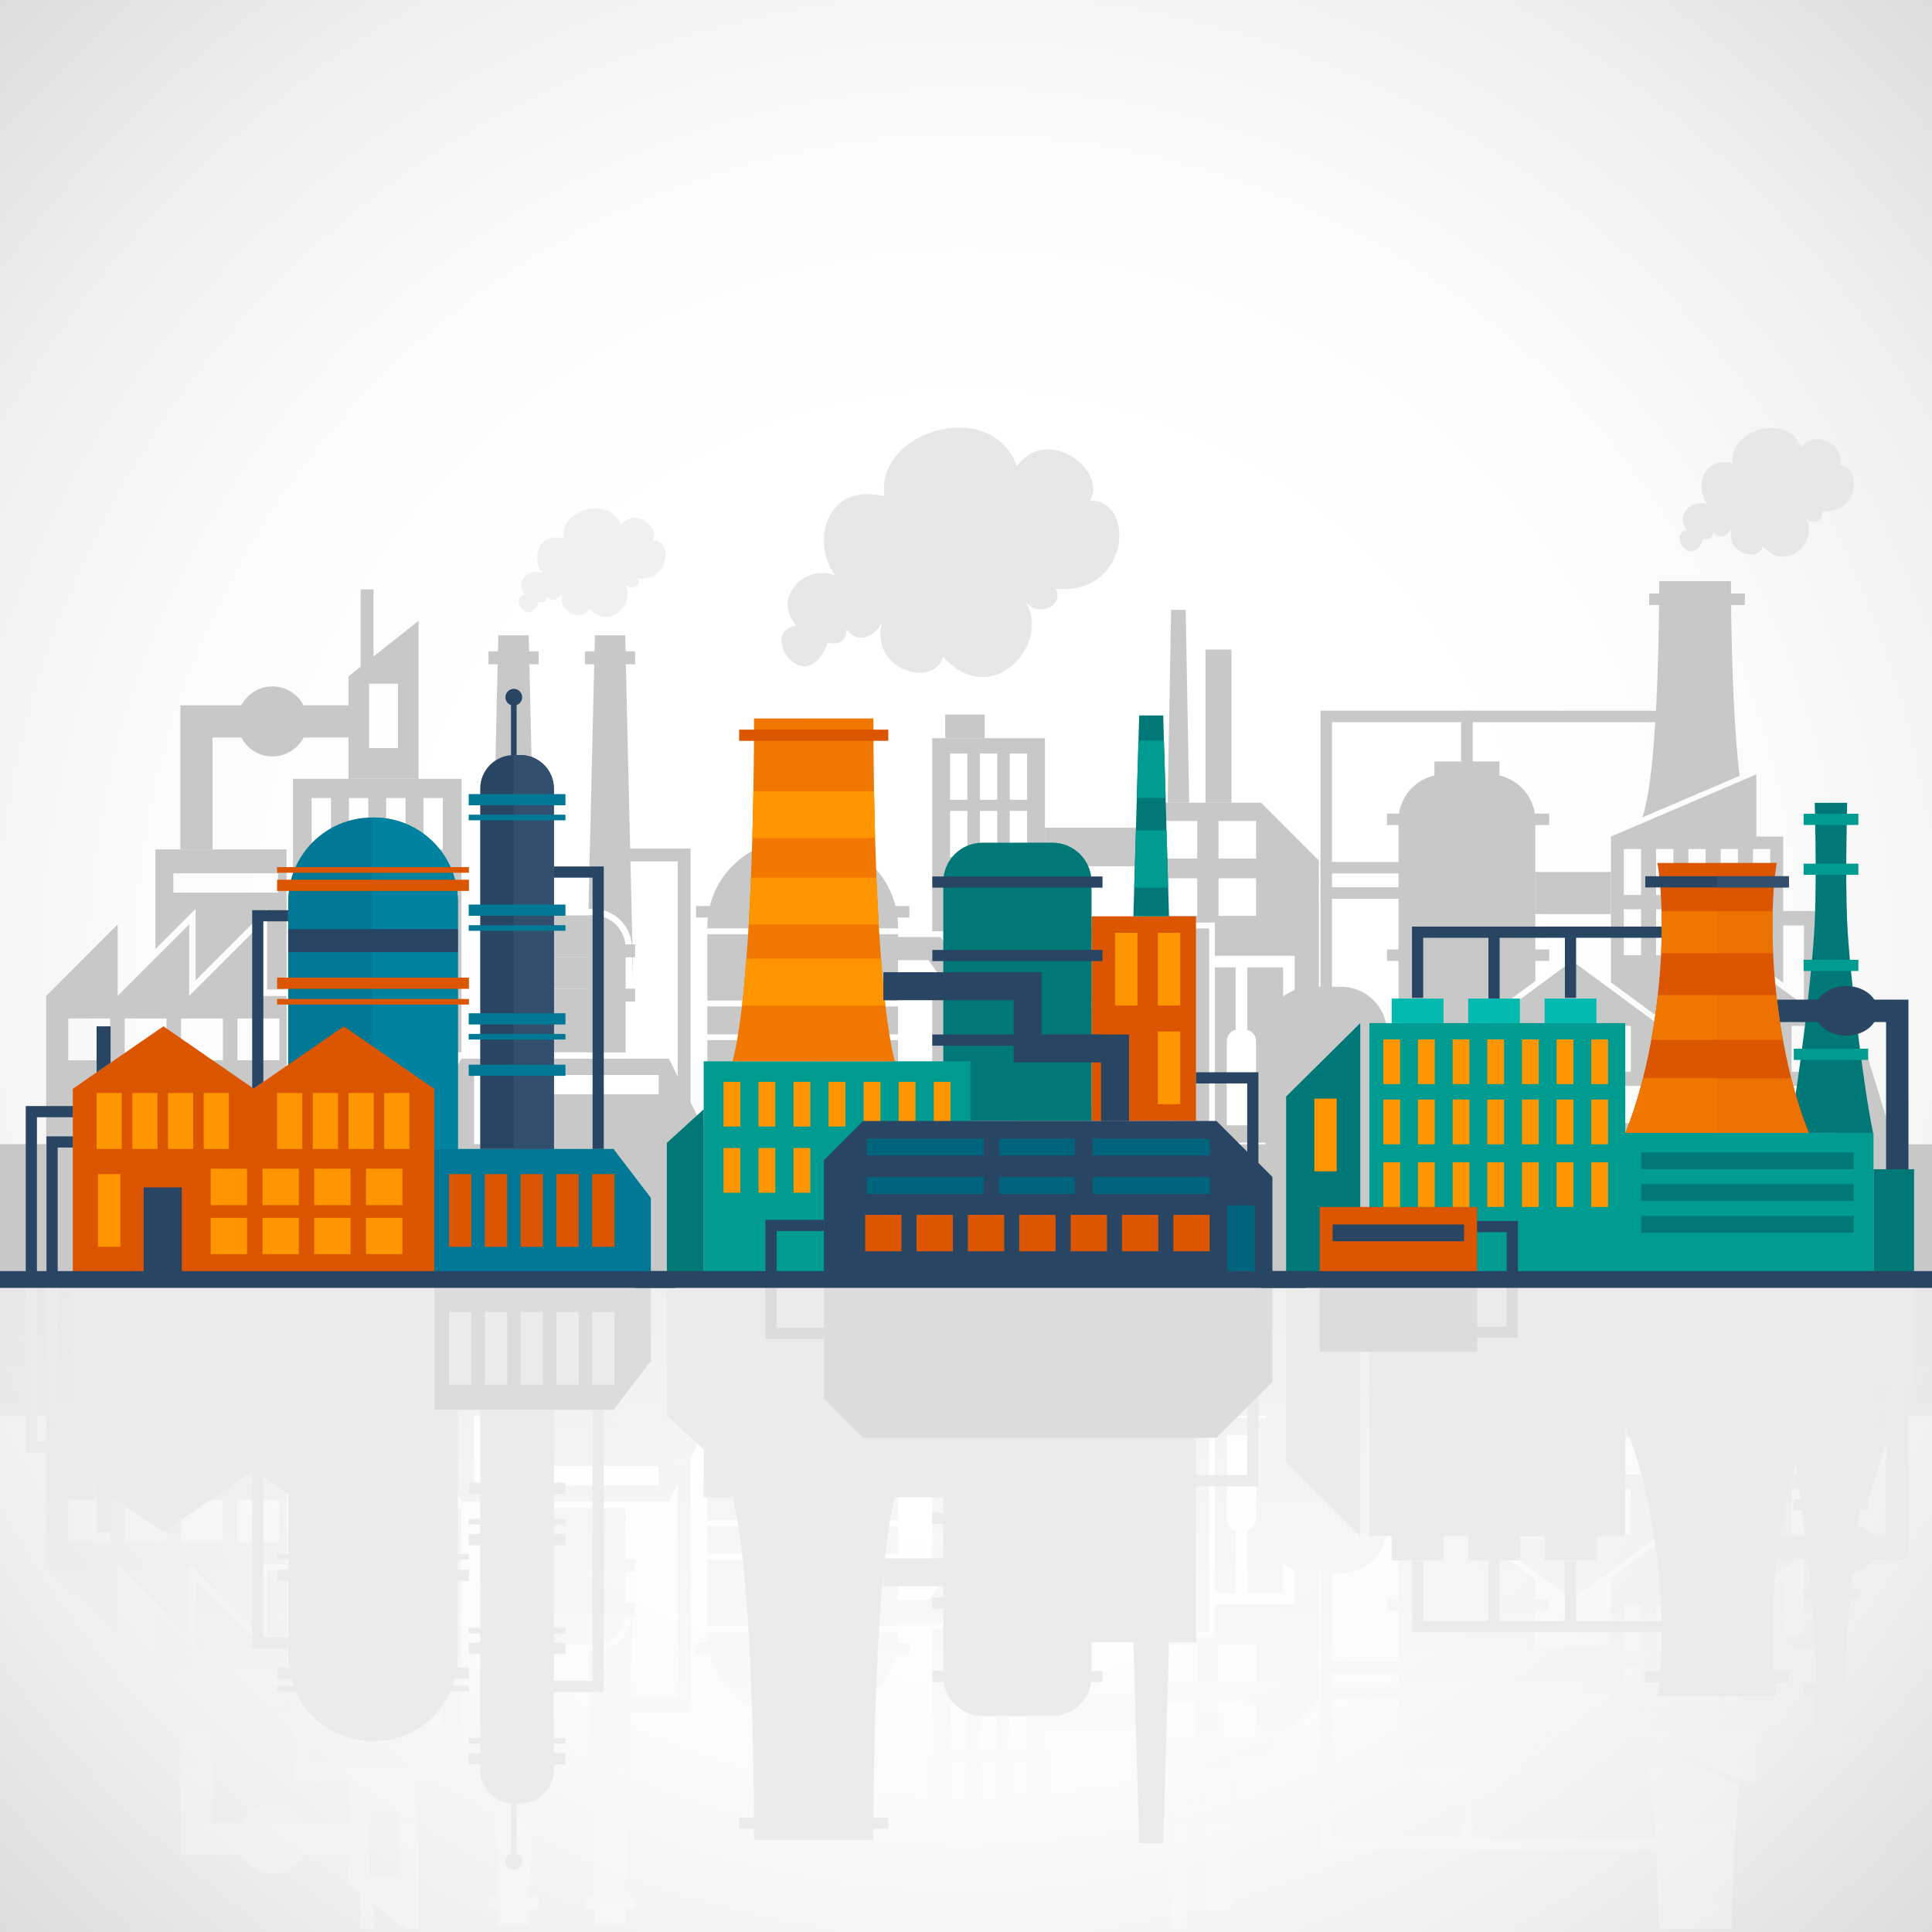 <?xml version="1.0" encoding="utf-8"?>
<!-- Generator: Adobe Illustrator 16.0.0, SVG Export Plug-In . SVG Version: 6.00 Build 0)  -->
<!DOCTYPE svg PUBLIC "-//W3C//DTD SVG 1.1//EN" "http://www.w3.org/Graphics/SVG/1.1/DTD/svg11.dtd">
<svg version="1.1" id="Layer_1" xmlns="http://www.w3.org/2000/svg" xmlns:xlink="http://www.w3.org/1999/xlink" x="0px" y="0px"
	 width="100px" height="100px" viewBox="0 0 100 100" enable-background="new 0 0 100 100" xml:space="preserve">
<rect x="0" y="0" width="100" height="100" fill="#333333" stroke="none"/>
<g>
	<defs>
		<rect id="SVGID_1_" width="100" height="100"/>
	</defs>
	<clipPath id="SVGID_2_">
		<use xlink:href="#SVGID_1_"  overflow="visible"/>
	</clipPath>
	<g clip-path="url(#SVGID_2_)">
		<defs>
			<rect id="SVGID_3_" width="100" height="100"/>
		</defs>
		<clipPath id="SVGID_4_">
			<use xlink:href="#SVGID_3_"  overflow="visible"/>
		</clipPath>
		
			<radialGradient id="SVGID_5_" cx="4.882813e-004" cy="100" r="1" gradientTransform="matrix(70.858 0 0 -70.858 50 7135.8)" gradientUnits="userSpaceOnUse">
			<stop  offset="0" style="stop-color:#FFFFFF"/>
			<stop  offset="0.398" style="stop-color:#FFFFFF"/>
			<stop  offset="0.601" style="stop-color:#FBFBFB"/>
			<stop  offset="0.806" style="stop-color:#EFEFEF"/>
			<stop  offset="1" style="stop-color:#DCDCDC"/>
		</radialGradient>
		<rect clip-path="url(#SVGID_4_)" fill="url(#SVGID_5_)" width="100" height="100"/>
	</g>
	<g clip-path="url(#SVGID_2_)">
		<defs>
			<rect id="SVGID_6_" width="100" height="100"/>
		</defs>
		<clipPath id="SVGID_7_">
			<use xlink:href="#SVGID_6_"  overflow="visible"/>
		</clipPath>
		<g opacity="0.3" clip-path="url(#SVGID_7_)">
			<g>
				<defs>
					<rect id="SVGID_8_" y="65.862" width="100" height="33.989"/>
				</defs>
				<clipPath id="SVGID_9_">
					<use xlink:href="#SVGID_8_"  overflow="visible"/>
				</clipPath>
				<g clip-path="url(#SVGID_9_)">
					<g>
						<defs>
							<rect id="SVGID_10_" y="65.862" width="100" height="33.989"/>
						</defs>
						<clipPath id="SVGID_11_">
							<use xlink:href="#SVGID_10_"  overflow="visible"/>
						</clipPath>
						<g clip-path="url(#SVGID_11_)">
							<defs>
								<rect id="SVGID_12_" x="36.612" y="78.987" width="9.871" height="1.444"/>
							</defs>
							<clipPath id="SVGID_13_">
								<use xlink:href="#SVGID_12_"  overflow="visible"/>
							</clipPath>
							
								<linearGradient id="SVGID_14_" gradientUnits="userSpaceOnUse" x1="0" y1="100" x2="1" y2="100" gradientTransform="matrix(0 33.989 33.989 0 -3357.407 65.875)">
								<stop  offset="0" style="stop-color:#C8C8C8"/>
								<stop  offset="0.302" style="stop-color:#DDDDDD"/>
								<stop  offset="0.736" style="stop-color:#F6F6F6"/>
								<stop  offset="1" style="stop-color:#FFFFFF"/>
							</linearGradient>
							<rect x="36.612" y="78.987" clip-path="url(#SVGID_13_)" fill="url(#SVGID_14_)" width="9.871" height="1.444"/>
						</g>
						<g clip-path="url(#SVGID_11_)">
							<defs>
								<path id="SVGID_15_" d="M46.482,84.545V84.47h-9.87v0.075c0,0.164,0.01,0.326,0.027,0.485h-0.613v0.599h0.723
									c0.486,1.953,2.246,3.402,4.35,3.402h0.897c2.103,0,3.863-1.449,4.349-3.402h0.723V85.03h-0.613
									C46.472,84.871,46.482,84.709,46.482,84.545"/>
							</defs>
							<clipPath id="SVGID_16_">
								<use xlink:href="#SVGID_15_"  overflow="visible"/>
							</clipPath>
							
								<linearGradient id="SVGID_17_" gradientUnits="userSpaceOnUse" x1="0" y1="100.001" x2="1" y2="100.001" gradientTransform="matrix(0 33.989 33.989 0 -3357.396 65.875)">
								<stop  offset="0" style="stop-color:#C8C8C8"/>
								<stop  offset="0.302" style="stop-color:#DDDDDD"/>
								<stop  offset="0.736" style="stop-color:#F6F6F6"/>
								<stop  offset="1" style="stop-color:#FFFFFF"/>
							</linearGradient>
							<rect x="36.026" y="84.47" clip-path="url(#SVGID_16_)" fill="url(#SVGID_17_)" width="11.042" height="4.562"/>
						</g>
						<g clip-path="url(#SVGID_11_)">
							<defs>
								<rect id="SVGID_18_" x="36.611" y="76.768" width="9.871" height="1.919"/>
							</defs>
							<clipPath id="SVGID_19_">
								<use xlink:href="#SVGID_18_"  overflow="visible"/>
							</clipPath>
							
								<linearGradient id="SVGID_20_" gradientUnits="userSpaceOnUse" x1="0" y1="100" x2="1" y2="100" gradientTransform="matrix(0 33.989 33.989 0 -3357.374 65.875)">
								<stop  offset="0" style="stop-color:#C8C8C8"/>
								<stop  offset="0.302" style="stop-color:#DDDDDD"/>
								<stop  offset="0.736" style="stop-color:#F6F6F6"/>
								<stop  offset="1" style="stop-color:#FFFFFF"/>
							</linearGradient>
							<rect x="36.611" y="76.768" clip-path="url(#SVGID_19_)" fill="url(#SVGID_20_)" width="9.871" height="1.919"/>
						</g>
						<g clip-path="url(#SVGID_11_)">
							<defs>
								<polygon id="SVGID_21_" points="36.612,84.171 46.482,84.171 46.482,84.021 48.688,84.021 51.813,79.534 50.355,79.534 
									48.064,82.825 46.482,82.825 46.482,80.731 36.612,80.731 								"/>
							</defs>
							<clipPath id="SVGID_22_">
								<use xlink:href="#SVGID_21_"  overflow="visible"/>
							</clipPath>
							
								<linearGradient id="SVGID_23_" gradientUnits="userSpaceOnUse" x1="0" y1="99.999" x2="1" y2="99.999" gradientTransform="matrix(0 33.989 33.989 0 -3354.718 65.875)">
								<stop  offset="0" style="stop-color:#C8C8C8"/>
								<stop  offset="0.302" style="stop-color:#DDDDDD"/>
								<stop  offset="0.736" style="stop-color:#F6F6F6"/>
								<stop  offset="1" style="stop-color:#FFFFFF"/>
							</linearGradient>
							<rect x="36.612" y="79.534" clip-path="url(#SVGID_22_)" fill="url(#SVGID_23_)" width="15.202" height="4.637"/>
						</g>
						<g clip-path="url(#SVGID_11_)">
							<defs>
								<path id="SVGID_24_" d="M2.389,80.975l3.7,3.7v-3.7l3.702,3.7v-3.7l3.701,3.7v-3.7h1.34v-7.681h0.333v18.915h2.875v2.139
									h-2.329c-0.302-0.581-0.908-0.979-1.608-0.979c-0.701,0-1.307,0.397-1.609,0.979h-1.495v-5.791h3.833v-7.249h-1.007v4.171
									l-0.569-0.568l-3.132-3.131v3.699L9.555,84.91l-1.514-1.514v5.16h1.292v7.458h3.161c0.302,0.581,0.908,0.979,1.609,0.979
									c0.7,0,1.306-0.397,1.608-0.979h2.329v1.499l0.63,0.5h-0.005v1.838h0.667v-1.313l1.655,1.313h0.678v-7.643h2.221V78.058
									H23.69l-0.096-0.172l-0.686-1.244h-6.993v-1h6.44l-1.295-2.348h0.38l2.446,4.431h10.735l0.459-0.921v11.13h-2.447
									c0.008-0.344,0.015-0.688,0.024-1.031c0.013-0.647,0.03-1.294,0.043-1.94c0.011-0.44,0.022-0.881,0.032-1.321h0.14v-0.667
									h-0.124c0.011-0.44,0.022-0.881,0.032-1.321l-0.054,1.321h-0.354V81.35h0.5v-0.667h-0.5v-2.625h-5.667v2.625h-0.333v-2.625
									h-1.08c0.027,1.198,0.055,2.396,0.082,3.595c0.026,1.104,0.053,2.207,0.08,3.31c0.013,0.646,0.029,1.293,0.044,1.94
									c0.025,1.103,0.049,2.206,0.076,3.309c0.023,0.927,0.044,1.851,0.067,2.777c0.024,1.104,0.049,2.206,0.076,3.31
									c0.013,0.614,0.028,1.228,0.042,1.842h-0.476v0.666h0.491c0.007,0.277,0.013,0.555,0.019,0.831h1.574
									c0.007-0.276,0.012-0.554,0.019-0.831h0.493V98.14h-0.478c0.015-0.614,0.03-1.228,0.043-1.842
									c0.027-1.104,0.053-2.206,0.077-3.31c0.022-0.927,0.043-1.851,0.066-2.777c0.027-1.103,0.051-2.206,0.077-3.309
									c0.01-0.517,0.023-1.032,0.034-1.549c-0.722-0.259-1.253-0.92-1.319-1.713h0.339c0.04,0.404,0.224,0.764,0.502,1.029
									c0.015,0.016,0.03,0.031,0.046,0.045c0.024,0.021,0.049,0.043,0.074,0.063c0.049,0.039,0.099,0.076,0.152,0.109
									c0.002,0.002,0.005,0.003,0.007,0.005c0.063,0.039,0.129,0.073,0.198,0.104c0.003,0.002,0.006,0.004,0.009,0.005
									c0.204,0.09,0.428,0.141,0.666,0.141h2.333c0.056,0,0.111-0.003,0.165-0.008c0.022-0.002,0.043-0.007,0.064-0.01
									c0.032-0.004,0.064-0.008,0.095-0.015c0.029-0.005,0.056-0.013,0.084-0.021c0.023-0.005,0.046-0.01,0.068-0.017
									c0.033-0.011,0.067-0.022,0.099-0.034c0.015-0.006,0.03-0.011,0.044-0.016c0.039-0.017,0.077-0.034,0.115-0.053
									c0.006-0.003,0.013-0.006,0.019-0.01c0.495-0.251,0.848-0.741,0.905-1.318h0.334c-0.085,1.024-0.945,1.833-1.992,1.833
									h-0.247c0.012,0.476,0.023,0.952,0.032,1.429c0.027,1.103,0.053,2.206,0.08,3.309c0.02,0.927,0.04,1.851,0.063,2.777
									c0.027,1.104,0.05,2.206,0.081,3.31c0.013,0.614,0.028,1.228,0.042,1.842h-0.48v0.666h0.495
									c0.006,0.277,0.012,0.555,0.019,0.831h1.57c0.007-0.276,0.013-0.554,0.019-0.831h0.493V98.14h-0.477
									c0.014-0.614,0.029-1.228,0.042-1.842c0.026-1.104,0.053-2.206,0.076-3.31c0.024-0.927,0.044-1.851,0.067-2.777
									c0.013-0.537,0.025-1.073,0.038-1.61h3.128V75.469l0.594-1.193h0.272v2.193h9.87v-2.193h1.77v7.756l1.739-2.497h-0.718
									v-5.259h0.3v4.96h3.271l2.562,2.562v-2.562l2.561,2.562v-2.562l2.562,2.562v-7.521h0.299v8.243l-0.511-0.511l-2.05-2.05
									v2.561l-0.512-0.511l-2.05-2.05v2.561l-0.511-0.511l-2.43-2.431v4.893h9.82V74.275h0.299v8.176h1.074v-3.216h0.141
									c-0.331,0-0.599-0.268-0.599-0.598v-4.362h1.515v4.362c0,0.33-0.268,0.598-0.599,0.598h0.141v3.216h1.859v-1.512
									c0.181,0.142,0.382,0.257,0.599,0.342v1.768h-4.131v1.72h-3.664v2.916h-5.134v-2.916h-1.621v-5.234h-0.286l-3.244,4.658
									l-0.089,0.128h-0.593v9.994h0.672v1.222h2.045v-1.222h3.116v-4.636h5.134v1.296h1.218c0.053,2.959,0.107,5.918,0.161,8.877
									h0.793c0.055-2.959,0.107-5.918,0.162-8.877h0.844v7.927h1.346v-7.927h1.533l2.99-2.99v-6.538h0.085v14.288h17.36
									c0.078,1.451,0.121,2.923,0.145,4.117h3.767c0.042-2.177,0.149-5.277,0.421-7.484l-5.041-2.155
									c0.338,0.909,0.547,2.853,0.675,4.929h-9.452v-2.032h1.387v-0.727c0.952-0.213,1.686-0.995,1.829-1.972h0.746v-0.594h-0.718
									v-2.428h3.912v1.833l7.527,3.219v-3.219h1.387v-3.855h1.822v-5.409l0.604-0.442v-6.221h0.298v4.884h1.534l1.5-4.884H100
									v-7.432H0v7.432h2.389V80.975z M8.971,86.32h5.417v1H8.971V86.32z M26.705,82.974h-0.333V81.35h0.333V82.974z
									 M50.071,93.518h-0.897v-2.393h0.897V93.518z M50.071,90.552h-0.897v-2.394h0.897V90.552z M50.071,87.511h-0.897v-2.393
									h0.897V87.511z M51.617,93.518H50.72v-2.393h0.897V93.518z M51.617,90.552H50.72v-2.394h0.897V90.552z M51.617,87.511H50.72
									v-2.393h0.897V87.511z M53.162,93.518h-0.897v-2.393h0.897V93.518z M53.162,90.552h-0.897v-2.394h0.897V90.552z
									 M53.162,87.511h-0.897v-2.393h0.897V87.511z M61.967,90.027h-1.943v-1.943h1.943V90.027z M61.967,87.062h-1.943v-1.942
									h1.943V87.062z M65.014,90.027H63.07v-1.943h1.943V90.027z M65.014,87.062H63.07v-1.942h1.943V87.062z M84.94,88.578h-0.893
									V86.2h0.893V88.578z M84.94,85.457h-0.893V83.08h0.893V85.457z M86.612,88.578H85.72V86.2h0.893V88.578z M86.612,85.457
									H85.72V83.08h0.893V85.457z M88.283,88.578h-0.892V86.2h0.892V88.578z M88.283,85.457h-0.892V83.08h0.892V85.457z
									 M89.955,88.578h-0.892V86.2h0.892V88.578z M89.955,85.457h-0.892V83.08h0.892V85.457z M91.626,88.578h-0.891V86.2h0.891
									V88.578z M91.626,85.457h-0.891V83.08h0.891V85.457z M93.623,79.422h-0.892v-2.377h0.892V79.422z M91.766,74.389h1.933
									v1.933h-1.933V74.389z M91.779,79.422h-0.892v-2.377h0.892V79.422z M89.006,74.389h1.933v1.933h-1.933V74.389z
									 M89.937,79.422h-0.892v-2.377h0.892V79.422z M86.246,74.389h1.932v1.933h-1.932V74.389z M88.094,79.422h-0.893v-2.377
									h0.893V79.422z M83.486,74.389h1.932v1.933h-1.932V74.389z M84.406,79.422h-0.892v-2.377h0.892V79.422z M80.727,74.389
									h1.933v1.933h-1.933V74.389z M82.563,79.422h-0.893v-2.377h0.893V79.422z M77.967,73.294h1.933v3.026h-1.933V73.294z
									 M80.721,79.422h-0.893v-2.377h0.893V79.422z M78.877,79.422h-0.892v-2.377h0.892V79.422z M75.209,73.294h0.595v3.62h0.843
									v-3.62h0.296v6.221l4.436,3.269l4.436-3.269l4.436,3.269l3.121-2.28v4.117h-1.075v-2.964l-1.87,1.367l-0.177,0.128
									l-0.175-0.129l-4.26-3.139l-2.433,1.793v3.533h-3.912v-1.833h0.718v-0.594h-0.718v-1.038l-2.702-1.992l-0.12-0.088v-2.156
									h-1.438V73.294z M71.792,73.294h0.595v5.589h-0.595V73.294z M68.944,81.446h0.47c1.174,0,2.146-0.851,2.34-1.969h0.633
									v3.306h-0.595v0.594h0.595v2.626h-3.442V81.446z M68.944,86.597h3.441v0.719h-3.441V86.597z M68.944,87.909h3.442v1.907
									h-0.595v0.594h0.623c0.143,0.977,0.877,1.759,1.829,1.972v0.727h1.386v2.032h-6.686V87.909z M54.757,78.282h-1.346v-2.991
									h1.346V78.282z M57.081,78.282h-1.346v-2.991h1.346V78.282z M59.406,78.282h-1.348v-2.991h1.348V78.282z M61.823,83.722
									h-8.3v-0.896h8.3V83.722z M36.83,73.294h28.672v0.084H36.788L36.83,73.294z M27.125,75.885h6.969v0.999h-6.969V75.885z
									 M24.539,73.294h1.667v3.59h-1.667V73.294z M17.13,91.217h-1V88.55h1V91.217z M17.13,87.658h-1v-2.667h1V87.658z
									 M17.13,84.099h-1v-2.666h1V84.099z M19.06,91.217h-1V88.55h1V91.217z M19.06,87.658h-1v-2.667h1V87.658z M19.06,84.099h-1
									v-2.666h1V84.099z M20.603,97.133h-1.5v-3.334h1.5V97.133z M20.991,91.217h-1V88.55h1V91.217z M20.991,87.658h-1v-2.667h1
									V87.658z M20.991,84.099h-1v-2.666h1V84.099z M22.921,91.217h-1V88.55h1V91.217z M22.921,87.658h-1v-2.667h1V87.658z
									 M22.921,84.099h-1v-2.666h1V84.099z M15.915,77.453h7.007v1h-7.007V77.453z M15.915,79.308h7.007v1h-7.007V79.308z
									 M12.291,77.642h2.166v2.165h-2.166V77.642z M9.371,77.642h2.167v2.165H9.371V77.642z M6.452,77.642h2.167v2.165H6.452
									V77.642z M3.534,77.642h2.167v2.165H3.534V77.642z"/>
							</defs>
							<clipPath id="SVGID_25_">
								<use xlink:href="#SVGID_24_"  overflow="visible"/>
							</clipPath>
							
								<linearGradient id="SVGID_26_" gradientUnits="userSpaceOnUse" x1="-4.882813e-004" y1="100" x2="0.999" y2="100" gradientTransform="matrix(0 33.989 33.989 0 -3348.938 65.875)">
								<stop  offset="0" style="stop-color:#C8C8C8"/>
								<stop  offset="0.302" style="stop-color:#DDDDDD"/>
								<stop  offset="0.736" style="stop-color:#F6F6F6"/>
								<stop  offset="1" style="stop-color:#FFFFFF"/>
							</linearGradient>
							<rect y="65.862" clip-path="url(#SVGID_25_)" fill="url(#SVGID_26_)" width="100" height="33.989"/>
						</g>
					</g>
				</g>
			</g>
		</g>
		<path clip-path="url(#SVGID_7_)" fill="#EBEBEB" d="M34.967,65.771H0.222v0.869h1.11v8.541h2.437v0.893L5,76.922v2.385h0.724
			v-1.886l2.733,1.886l4.67-3.221l-0.075,0.051v9.184h1.864v0.452c0,0.185,0.015,0.365,0.037,0.543h-0.61v0.579h0.725
			c0.032,0.123,0.07,0.243,0.114,0.362h-0.839v0.289h0.954c0.679,1.514,2.196,2.569,3.962,2.569v0.001h0.097
			c1.766,0,3.283-1.057,3.962-2.57h0.954v-0.289h-0.839c0.043-0.119,0.081-0.239,0.114-0.362h0.725v-0.579h-0.611
			c0.023-0.178,0.038-0.358,0.038-0.543v-1.436v-1.183v-1.326h0.573v-0.579h-0.573v-0.525h0.573v-0.289h-0.573v-7.474h1.158v3.782
			H24.26v0.579h0.597v1.303H24.26v0.289h0.597v0.488H24.26v0.579h0.597v4.271H24.26v0.289h0.597v0.489H24.26v0.578h0.597v4.361
			H24.26v0.29h0.597v0.488H24.26v0.579h0.597v0.283c0,0.96,0.778,1.737,1.737,1.737h-0.145v2.585
			c-0.168,0.06-0.289,0.219-0.289,0.407c0,0.24,0.195,0.434,0.434,0.434c0.24,0,0.434-0.193,0.434-0.434
			c0-0.188-0.121-0.348-0.289-0.407v-2.585h0.193c0.96,0,1.738-0.777,1.738-1.737v-0.283h0.597v-0.579H28.67v-0.488h0.597v-0.29
			H28.67v-2.389h2.581V72.961h0.507l1.93-2.533V66.64h1.279V65.771z M3.769,74.602H1.911V66.64h0.495v6.973h1.363V74.602z
			 M2.985,66.64h0.784v6.395H2.985V66.64z M13.631,84.741v-8.308l1.285,0.886v3.115h-0.573v0.289h0.573v0.525h-0.573v0.579h0.573
			v2.913H13.631z M30.672,87.003H28.67v-1.394h0.597v-0.578H28.67v-0.489h0.597v-0.289H28.67v-4.271h0.597v-0.579H28.67v-0.488
			h0.597v-0.289H28.67v-1.303h0.597v-0.579H28.67v-3.782h2.002V87.003z"/>
		<path clip-path="url(#SVGID_7_)" fill="#EBEBEB" d="M67.596,65.771H32.852v0.869h1.664v6.635l1.907,1.737v2.485h1.496
			c0.197,0.755,0.356,1.751,0.489,2.889c0.087,0.755,0.162,1.575,0.226,2.426c0.046,0.576,0.084,1.167,0.119,1.767
			c0.046,0.805,0.086,1.621,0.118,2.426c0.026,0.698,0.049,1.385,0.07,2.051c0.023,0.854,0.04,1.67,0.054,2.423
			c0.018,1.016,0.026,1.908,0.03,2.607h-0.768v0.579h0.77c0.001,0.228,0.001,0.423,0.001,0.578h3.089h3.089
			c0-0.155,0-0.351,0.001-0.578h0.771v-0.579h-0.769c0.004-0.699,0.012-1.592,0.029-2.607c0.015-0.753,0.032-1.569,0.055-2.423
			c0.02-0.666,0.044-1.353,0.07-2.051c0.031-0.805,0.072-1.621,0.118-2.426c0.035-0.6,0.073-1.19,0.119-1.767
			c0.037-0.487,0.078-0.963,0.122-1.425v0.721h3.103v0.577h-0.567v0.579h0.567v3.221h-0.567v0.579h0.588
			c0.135,0.987,0.981,1.749,2.005,1.749h1.811h1.81c1.024,0,1.869-0.761,2.005-1.749h0.589v-0.579h-0.567v-1.483h2.167l0.043,1.485
			c0.029,0.987,0.058,1.978,0.087,2.965c0.015,0.559,0.033,1.12,0.046,1.679c0.029,0.99,0.059,1.978,0.087,2.968
			c0.012,0.435,0.026,0.866,0.038,1.301h1.242c0.012-0.435,0.026-0.866,0.037-1.301c0.029-0.99,0.059-1.978,0.088-2.968
			c0.014-0.559,0.031-1.12,0.046-1.679c0.029-0.987,0.058-1.978,0.087-2.965l0.043-1.485h1.395V76.93h3.232v-4.692l0.725-0.724
			V66.64h1.736V65.771z M45.796,80.66c0.01-0.092,0.02-0.186,0.03-0.274c0.133-1.138,0.293-2.134,0.489-2.889h2.51v0.808h-0.567
			v0.579h0.567v1.776H45.796z M64.556,76.351h-2.653v-1.942h1.062l1.592-1.592V76.351z"/>
		<path clip-path="url(#SVGID_7_)" fill="#EBEBEB" d="M100,65.792H65.256v0.869h1.314v9.037l3.837,3.799v-9.519h0.47v9.519h1.158
			v1.267h2.679v-1.267h1.279v1.267h1.049v3.148h-3.378V80.8h-0.579v3.691h12.927v-0.227c0.003,0.367,0,0.708-0.009,1.022
			c-0.013,0.474-0.036,0.887-0.064,1.231h-0.777v0.579h0.723c-0.05,0.449-0.096,0.688-0.096,0.688h3.089h3.088
			c0,0-0.046-0.238-0.096-0.688h0.724v-0.579h-0.778c-0.027-0.345-0.052-0.758-0.064-1.231h0.001
			c-0.017-0.621-0.015-1.346,0.022-2.171c0.03-0.663,0.085-1.389,0.171-2.171h0.002c0.007-0.062,0.012-0.119,0.019-0.182
			c0.021-0.186,0.044-0.368,0.068-0.547c0.002-0.014,0.004-0.027,0.005-0.04c0.074-0.548,0.157-1.063,0.245-1.548h-0.001
			c0.136-0.742,0.284-1.409,0.433-1.99c0.058-0.225,0.114-0.437,0.17-0.636c0.002-0.006,0.003-0.012,0.005-0.018
			c0.018-0.062,0.034-0.119,0.051-0.178c0.086,0.557,0.172,1.158,0.257,1.783h-0.352v0.579h0.428c0.06,0.457,0.117,0.92,0.173,1.382
			H92.13c-0.057,0.371-0.111,0.755-0.157,1.158h1.607c0.057,0.512,0.108,1.011,0.154,1.483h-0.383v0.579h0.438
			c0.068,0.759,0.119,1.428,0.142,1.936c0.033,0.743,0.045,1.614,0.047,2.462h-0.627v0.579h0.627
			c-0.002,0.748-0.012,1.451-0.021,2.003h-0.605v0.578h0.594c-0.009,0.354-0.014,0.567-0.014,0.567h0.838h0.84
			c0,0-0.008-0.213-0.015-0.567h0.592v-0.578h-0.604c-0.01-0.552-0.02-1.255-0.022-2.003h0.626V87.17H95.56
			c0.002-0.848,0.017-1.719,0.05-2.462c0.022-0.508,0.072-1.177,0.142-1.936h0.436v-0.579h-0.381
			c0.025-0.261,0.053-0.529,0.081-0.804c0.494-0.079,0.904-0.335,1.126-0.68h1.769v-8.776h0.29v-5.272H100V65.792z M81.578,83.912
			V80.8h-0.579v3.112h-3.378v-3.148h1.05v-1.267h1.278v1.267h2.679v-1.267h1.496v-5.683c0,0,0.002,0.005,0.004,0.011
			c0.001,0.001,0.001,0.003,0.002,0.004c0.003,0.007,0.007,0.017,0.013,0.028c0.001,0.002,0.001,0.006,0.002,0.008
			c0.007,0.013,0.014,0.03,0.022,0.05c0.001,0.002,0.001,0.004,0.002,0.006c0.028,0.069,0.07,0.171,0.121,0.305
			c0.001,0.002,0.001,0.004,0.002,0.006c0.068,0.178,0.153,0.413,0.249,0.701c0.003,0.008,0.006,0.017,0.009,0.025
			c0.021,0.064,0.044,0.132,0.065,0.202c0.003,0.008,0.006,0.016,0.008,0.024c0.05,0.154,0.102,0.321,0.154,0.5
			c0.006,0.02,0.012,0.04,0.018,0.061c0.019,0.065,0.038,0.134,0.057,0.203c0.011,0.031,0.02,0.064,0.029,0.098
			c0.016,0.059,0.032,0.118,0.049,0.179c0.011,0.041,0.021,0.08,0.032,0.121c0.015,0.058,0.031,0.117,0.047,0.177
			c0.157,0.609,0.317,1.313,0.462,2.106H85.47c0.087,0.473,0.168,0.977,0.24,1.51l0.015,0.108c0.021,0.17,0.043,0.341,0.063,0.517
			c0.008,0.063,0.013,0.12,0.02,0.182h0.001c0.085,0.782,0.141,1.508,0.172,2.171h-0.002c0.014,0.278,0.021,0.541,0.027,0.796
			H81.578z M97.623,79.552h-0.61c-0.178-0.276-0.477-0.495-0.844-0.612c0.032-0.258,0.064-0.515,0.098-0.77h0.428v-0.579h-0.351
			c0.203-1.507,0.418-2.886,0.604-3.776h0.023v-1.881h0.651V79.552z"/>
		<polygon clip-path="url(#SVGID_7_)" fill="#DCDCDC" points="42.647,66.215 42.647,68.725 40.199,68.725 40.199,66.215 
			39.62,66.215 39.62,69.304 42.647,69.304 42.647,72.392 44.674,74.419 62.964,74.419 65.859,71.523 65.859,66.215 		"/>
		<polygon clip-path="url(#SVGID_7_)" fill="#DCDCDC" points="77.989,66.215 77.989,68.664 76.451,68.664 76.451,66.215 
			68.308,66.215 68.308,69.967 76.451,69.967 76.451,69.243 78.568,69.243 78.568,66.215 		"/>
		<path clip-path="url(#SVGID_7_)" fill="#DCDCDC" d="M22.48,66.215v6.756h9.278l1.93-2.532v-4.224H22.48z M24.398,71.668H23.24
			v-3.765h1.158V71.668z M26.25,71.668h-1.158v-3.765h1.158V71.668z M28.103,71.668h-1.158v-3.765h1.158V71.668z M29.954,71.668
			h-1.158v-3.765h1.158V71.668z M31.806,71.668h-1.158v-3.765h1.158V71.668z"/>
		<rect x="68.565" y="51.417" clip-path="url(#SVGID_7_)" fill="#C8C8C8" width="1.271" height="7.278"/>
		<rect x="35.117" y="58.247" clip-path="url(#SVGID_7_)" fill="#C8C8C8" width="35.891" height="0.896"/>
		<rect x="62.396" y="33.621" clip-path="url(#SVGID_7_)" fill="#C8C8C8" width="1.346" height="7.926"/>
		<path clip-path="url(#SVGID_7_)" fill="#C8C8C8" d="M61.553,41.547h-1.116c0.06-3.328,0.12-6.655,0.181-9.982h0.754
			C61.433,34.893,61.492,38.219,61.553,41.547"/>
		<rect x="48.925" y="36.986" clip-path="url(#SVGID_7_)" fill="#C8C8C8" width="2.044" height="1.222"/>
		<rect x="54.085" y="42.843" clip-path="url(#SVGID_7_)" fill="#C8C8C8" width="5.134" height="1.994"/>
		<rect x="36.612" y="52.091" clip-path="url(#SVGID_7_)" fill="#C8C8C8" width="9.871" height="1.445"/>
		<rect x="36.612" y="56.052" clip-path="url(#SVGID_7_)" fill="#C8C8C8" width="9.871" height="2.644"/>
		<path clip-path="url(#SVGID_7_)" fill="#C8C8C8" d="M46.482,47.978c0-2.478-2.009-4.486-4.487-4.486h-0.897
			c-2.478,0-4.487,2.008-4.487,4.486v0.075h9.871V47.978z"/>
		<rect x="36.611" y="53.835" clip-path="url(#SVGID_7_)" fill="#C8C8C8" width="9.871" height="1.919"/>
		<rect x="36.611" y="48.352" clip-path="url(#SVGID_7_)" fill="#C8C8C8" width="9.871" height="3.439"/>
		<rect x="36.026" y="46.893" clip-path="url(#SVGID_7_)" fill="#C8C8C8" width="11.042" height="0.599"/>
		<path clip-path="url(#SVGID_7_)" fill="#C8C8C8" d="M66.415,50.071h-1.859v3.216h-0.141c0.331,0,0.599,0.268,0.599,0.598v4.811
			h0.943v-4.811c0-0.33,0.269-0.598,0.599-0.598h-0.141V50.071z"/>
		<path clip-path="url(#SVGID_7_)" fill="#C8C8C8" d="M63.499,58.695v-4.811c0-0.33,0.268-0.598,0.599-0.598h-0.141v-3.216h-1.074
			v8.624H63.499z"/>
		<path clip-path="url(#SVGID_7_)" fill="#C8C8C8" d="M65.275,41.547h-6.057v6.206h3.365h0.299v0.3v1.42h4.131v3.814h-0.14
			c0.33,0,0.598,0.268,0.598,0.598v4.811h0.794V44.538L65.275,41.547z M61.967,47.404h-1.943V45.46h1.943V47.404z M61.967,44.438
			h-1.943v-1.944h1.943V44.438z M65.014,47.404H63.07V45.46h1.943V47.404z M65.014,44.438H63.07v-1.944h1.943V44.438z"/>
		<path clip-path="url(#SVGID_7_)" fill="#C8C8C8" d="M52.764,48.053v4.891l2.43-2.431l0.511-0.51v0.722v1.839l2.05-2.051
			l0.512-0.51v0.722v1.839l2.05-2.051l0.511-0.51v0.722v2.562v5.408h1.758V48.053H52.764z M61.823,49.697h-8.3V48.8h8.3V49.697z"/>
		<path clip-path="url(#SVGID_7_)" fill="#C8C8C8" d="M57.966,53.287v-2.562l-2.561,2.562v-2.562l-2.562,2.562h-3.271v5.408h10.954
			v-5.408v-2.562L57.966,53.287z M54.757,57.231h-1.346V54.24h1.346V57.231z M57.081,57.231h-1.346V54.24h1.346V57.231z
			 M59.406,57.231h-1.348V54.24h1.348V57.231z"/>
		<polygon clip-path="url(#SVGID_7_)" fill="#C8C8C8" points="49.273,53.287 49.273,52.987 49.572,52.987 49.99,52.987 
			48.252,50.491 48.252,58.695 49.273,58.695 		"/>
		<polygon clip-path="url(#SVGID_7_)" fill="#C8C8C8" points="51.813,52.987 48.688,48.501 46.482,48.501 46.482,49.697 
			48.063,49.697 50.355,52.987 		"/>
		<polygon clip-path="url(#SVGID_7_)" fill="#C8C8C8" points="52.386,53.287 52.464,53.398 52.464,53.287 		"/>
		<path clip-path="url(#SVGID_7_)" fill="#C8C8C8" d="M52.464,52.987v-4.934v-0.3h0.3h1.321v-9.545h-5.833v9.994h0.436h0.157
			l0.089,0.128l3.244,4.657H52.464z M52.265,39.005h0.897v2.393h-0.897V39.005z M52.265,41.971h0.897v2.393h-0.897V41.971z
			 M52.265,45.012h0.897v2.393h-0.897V45.012z M50.071,47.404h-0.897v-2.393h0.897V47.404z M50.071,44.364h-0.897v-2.393h0.897
			V44.364z M50.071,41.397h-0.897v-2.393h0.897V41.397z M51.617,47.404H50.72v-2.393h0.897V47.404z M51.617,44.364H50.72v-2.393
			h0.897V44.364z M50.72,39.005h0.897v2.393H50.72V39.005z"/>
		<rect x="63.52" y="59.545" clip-path="url(#SVGID_7_)" fill="#C8C8C8" width="35.657" height="0.892"/>
		<path clip-path="url(#SVGID_7_)" fill="#C8C8C8" d="M71.792,59.99h-6.29v-6.537c0-1.313,1.064-2.377,2.377-2.377h1.535
			c1.313,0,2.378,1.064,2.378,2.377V59.99z"/>
		<rect x="79.469" y="45.133" clip-path="url(#SVGID_7_)" fill="#C8C8C8" width="3.912" height="2.179"/>
		<polygon clip-path="url(#SVGID_7_)" fill="#C8C8C8" points="95.02,54.345 96.554,54.345 98.288,59.99 95.02,59.99 		"/>
		<polygon clip-path="url(#SVGID_7_)" fill="#C8C8C8" points="94.117,52.666 93.37,52.666 93.37,47.902 91.922,47.902 
			91.922,47.156 94.117,47.156 		"/>
		<path clip-path="url(#SVGID_7_)" fill="#C8C8C8" d="M77.092,40.082h-2.328c-1.313,0-2.377,1.064-2.377,2.377v17.285h2.822v-4.729
			h1.437v-2.006v-0.15l0.121-0.089l2.702-1.991v-8.319C79.469,41.146,78.403,40.082,77.092,40.082"/>
		<rect x="75.804" y="55.607" clip-path="url(#SVGID_7_)" fill="#C8C8C8" width="0.843" height="4.136"/>
		<rect x="85.361" y="30.722" clip-path="url(#SVGID_7_)" fill="#C8C8C8" width="4.953" height="0.594"/>
		<rect x="74.244" y="39.413" clip-path="url(#SVGID_7_)" fill="#C8C8C8" width="3.367" height="1.337"/>
		<polygon clip-path="url(#SVGID_7_)" fill="#C8C8C8" points="68.944,51.373 68.351,51.373 68.351,36.787 86.007,36.787 
			86.007,37.381 68.944,37.381 		"/>
		<rect x="75.63" y="36.787" clip-path="url(#SVGID_7_)" fill="#C8C8C8" width="0.595" height="2.849"/>
		<rect x="68.351" y="44.614" clip-path="url(#SVGID_7_)" fill="#C8C8C8" width="4.333" height="0.594"/>
		<rect x="68.351" y="45.926" clip-path="url(#SVGID_7_)" fill="#C8C8C8" width="4.333" height="0.594"/>
		<rect x="71.792" y="42.112" clip-path="url(#SVGID_7_)" fill="#C8C8C8" width="8.395" height="0.594"/>
		<rect x="71.792" y="49.144" clip-path="url(#SVGID_7_)" fill="#C8C8C8" width="8.395" height="0.594"/>
		<path clip-path="url(#SVGID_7_)" fill="#C8C8C8" d="M90.908,43.301v-3.219l-7.527,3.219v7.545l2.433,1.793l4.26-3.139l0.175-0.129
			l0.177,0.128l1.87,1.367v-7.565H90.908z M84.94,49.442h-0.893v-2.377h0.893V49.442z M84.94,46.322h-0.893v-2.377h0.893V46.322z
			 M86.612,49.442H85.72v-2.377h0.893V49.442z M86.612,46.322H85.72v-2.377h0.893V46.322z M88.283,49.442h-0.892v-2.377h0.892
			V49.442z M88.283,46.322h-0.892v-2.377h0.892V46.322z M89.955,49.442h-0.892v-2.377h0.892V49.442z M89.955,46.322h-0.892v-2.377
			h0.892V46.322z M91.626,49.442h-0.891v-2.377h0.891V49.442z M91.626,46.322h-0.891v-2.377h0.891V46.322z"/>
		<rect x="64.994" y="53.045" clip-path="url(#SVGID_7_)" fill="#C8C8C8" width="7.393" height="0.594"/>
		<path clip-path="url(#SVGID_7_)" fill="#C8C8C8" d="M90.249,49.738l-4.436,3.27l-4.436-3.27l-4.436,3.27v6.982h1.024v-3.788h1.932
			v3.788h14.823v-6.982L90.249,49.738z M83.516,53.101h0.892v2.377h-0.892V53.101z M81.672,53.101h0.893v2.377h-0.893V53.101z
			 M78.877,55.478h-0.892v-2.377h0.892V55.478z M80.721,55.478h-0.893v-2.377h0.893V55.478z M82.658,58.133h-1.933v-1.931h1.933
			V58.133z M85.418,58.133h-1.932v-1.931h1.932V58.133z M92.731,53.101h0.892v2.377h-0.892V53.101z M90.889,53.101h0.892v2.377
			h-0.892V53.101z M89.045,53.101h0.892v2.377h-0.892V53.101z M87.201,53.101h0.893v2.377h-0.893V53.101z M88.178,58.133h-1.932
			v-1.931h1.932V58.133z M90.938,58.133h-1.933v-1.931h1.933V58.133z M93.697,58.133h-1.933v-1.931h1.933V58.133z"/>
		<path clip-path="url(#SVGID_7_)" fill="#C8C8C8" d="M85.002,42.311l5.041-2.156c-0.463-3.747-0.448-10.077-0.448-10.077h-3.713
			C85.882,30.078,85.905,39.883,85.002,42.311"/>
		<rect y="59.228" clip-path="url(#SVGID_7_)" fill="#C8C8C8" width="100" height="7.432"/>
		<rect x="18.665" y="30.508" clip-path="url(#SVGID_7_)" fill="#C8C8C8" width="0.667" height="4"/>
		<polygon clip-path="url(#SVGID_7_)" fill="#C8C8C8" points="10.999,43.965 9.333,43.965 9.333,36.507 18.041,36.507 
			18.041,38.174 10.999,38.174 		"/>
		<path clip-path="url(#SVGID_7_)" fill="#C8C8C8" d="M15.915,37.341c0,1.001-0.811,1.812-1.812,1.812s-1.812-0.811-1.812-1.812
			c0-1,0.811-1.812,1.812-1.812S15.915,36.341,15.915,37.341"/>
		<polygon clip-path="url(#SVGID_7_)" fill="#C8C8C8" points="35.746,57.264 35.08,57.264 35.08,44.589 32.292,44.589 
			32.292,43.922 35.746,43.922 		"/>
		<rect x="25.283" y="33.716" clip-path="url(#SVGID_7_)" fill="#C8C8C8" width="2.596" height="0.667"/>
		<rect x="30.276" y="33.716" clip-path="url(#SVGID_7_)" fill="#C8C8C8" width="2.596" height="0.667"/>
		<path clip-path="url(#SVGID_7_)" fill="#C8C8C8" d="M18.04,35.008v5.305h3.625v-8.18L18.04,35.008z M20.603,38.723h-1.5V35.39h1.5
			V38.723z"/>
		<path clip-path="url(#SVGID_7_)" fill="#C8C8C8" d="M37.08,59.729l-2.459-4.931H23.886l-2.722,4.931h3.375v-4.09h1.667v4.09H37.08
			z M27.125,55.639h6.969v0.999h-6.969V55.639z"/>
		<rect y="59.229" clip-path="url(#SVGID_7_)" fill="#C8C8C8" width="39.996" height="1"/>
		<rect x="26.205" y="48.881" clip-path="url(#SVGID_7_)" fill="#C8C8C8" width="6.667" height="0.667"/>
		<rect x="26.205" y="51.173" clip-path="url(#SVGID_7_)" fill="#C8C8C8" width="6.667" height="0.667"/>
		<path clip-path="url(#SVGID_7_)" fill="#C8C8C8" d="M14.832,59.729v-8.181h-1.34v-3.7l-3.701,3.7v-3.7l-3.702,3.7v-3.7l-3.7,3.7
			v8.431h12.443V59.729z M5.7,54.881H3.533v-2.166H5.7V54.881z M8.619,54.881H6.452v-2.166h2.167V54.881z M11.538,54.881H9.371
			v-2.166h2.167V54.881z M12.291,52.715h2.166v2.166h-2.166V52.715z"/>
		<path clip-path="url(#SVGID_7_)" fill="#C8C8C8" d="M13.825,51.215h1.007v-7.25H8.041v5.16l1.514-1.513l0.569-0.569v0.805v2.895
			l3.132-3.131l0.569-0.569v0.805V51.215z M8.971,45.202h5.417v1H8.971V45.202z"/>
		<polygon clip-path="url(#SVGID_7_)" fill="#C8C8C8" points="22.921,56.546 22.921,56.881 22.736,56.881 21.165,59.729 
			23.886,59.729 23.886,54.798 		"/>
		<path clip-path="url(#SVGID_7_)" fill="#C8C8C8" d="M20.873,59.567l1.482-2.687h-6.44v-1h6.993l0.686-1.244l0.096-0.172h0.196
			V40.313h-8.721v19.416h5.619L20.873,59.567z M21.921,41.305h1v2.667h-1V41.305z M21.921,44.864h1v2.667h-1V44.864z M21.921,48.423
			h1v2.667h-1V48.423z M19.991,41.305h1v2.667h-1V41.305z M19.991,44.864h1v2.667h-1V44.864z M19.991,48.423h1v2.667h-1V48.423z
			 M18.061,41.305h1v2.667h-1V41.305z M18.061,44.864h1v2.667h-1V44.864z M18.061,48.423h1v2.667h-1V48.423z M16.13,41.305h1v2.667
			h-1V41.305z M16.13,44.864h1v2.667h-1V44.864z M16.13,48.423h1v2.667h-1V48.423z M15.915,52.215h7.007v1h-7.007V52.215z
			 M15.915,54.068h7.007v1h-7.007V54.068z"/>
		<path clip-path="url(#SVGID_7_)" fill="#C8C8C8" d="M27.707,47.56c-0.001-0.013-0.001-0.025-0.001-0.038
			c-0.589,0.257-1.001,0.843-1.001,1.526v5.417h1.165c-0.028-1.199-0.056-2.396-0.083-3.595
			C27.76,49.767,27.733,48.663,27.707,47.56"/>
		<path clip-path="url(#SVGID_7_)" fill="#C8C8C8" d="M26.372,49.048c0-0.866,0.554-1.603,1.326-1.881
			c-0.012-0.515-0.024-1.031-0.034-1.547c-0.026-1.103-0.05-2.206-0.077-3.31c-0.023-0.926-0.044-1.849-0.067-2.776
			c-0.023-1.104-0.049-2.206-0.076-3.31c-0.024-1.114-0.05-2.226-0.077-3.339h-1.574c-0.025,1.113-0.053,2.225-0.076,3.339
			c-0.027,1.104-0.053,2.206-0.076,3.31c-0.023,0.927-0.044,1.85-0.067,2.776c-0.027,1.104-0.051,2.207-0.077,3.31
			c-0.014,0.647-0.03,1.293-0.043,1.94c-0.027,1.103-0.054,2.206-0.08,3.309c-0.027,1.199-0.055,2.396-0.083,3.596h1.081V49.048z"/>
		<path clip-path="url(#SVGID_7_)" fill="#C8C8C8" d="M32.78,50.869c-0.026-1.103-0.053-2.207-0.08-3.31
			c-0.013-0.646-0.03-1.293-0.043-1.94c-0.027-1.102-0.05-2.206-0.077-3.309c-0.023-0.926-0.043-1.85-0.067-2.776
			c-0.023-1.104-0.049-2.207-0.076-3.31c-0.024-1.114-0.05-2.227-0.076-3.339H30.79c-0.027,1.112-0.053,2.225-0.076,3.339
			c-0.031,1.103-0.054,2.206-0.081,3.31c-0.022,0.926-0.042,1.85-0.062,2.776c-0.028,1.103-0.054,2.207-0.081,3.309
			c-0.009,0.477-0.02,0.953-0.032,1.429h0.247c1.103,0,2,0.897,2,2L32.78,50.869z"/>
		<path clip-path="url(#SVGID_7_)" fill="#C8C8C8" d="M30.705,47.381h-0.254c-0.002,0.06-0.003,0.119-0.004,0.179
			c-0.027,1.103-0.054,2.206-0.076,3.309c-0.032,1.199-0.059,2.396-0.086,3.595h2.087v-5.416
			C32.372,48.128,31.625,47.381,30.705,47.381"/>
		<rect x="26.705" y="51.84" clip-path="url(#SVGID_7_)" fill="#C8C8C8" width="5.667" height="2.625"/>
		<rect x="26.705" y="49.548" clip-path="url(#SVGID_7_)" fill="#C8C8C8" width="5.667" height="1.625"/>
		<path clip-path="url(#SVGID_7_)" fill="#C8C8C8" d="M32.354,48.882c-0.084-0.841-0.786-1.5-1.649-1.5h-2.333
			c-0.864,0-1.565,0.659-1.65,1.5H32.354z"/>
		<path clip-path="url(#SVGID_7_)" fill="#F0F0F0" d="M27.182,30.771c-0.556-0.611,0.167-1.389,0.871-1.13
			c-0.556-0.741-0.204-2.111,1.11-1.778c-0.222-1.463,2.39-2.259,2.982-0.685c0.722-0.944,2.037,0.13,1.648,0.778
			c1.056,0,0.87,2.167-0.778,1.982c0.204,0.352-0.352,0.685-0.685,0.296c0.611,0.889-0.722,2.481-1.852,1.241
			c-0.166,0.703-1.648,0.333-1.37-0.76c-0.407,0.63-0.815,0.185-0.815,0.093c0-0.093,0.13,0.463-0.407,0.352
			C27.386,32.494,26.293,30.9,27.182,30.771"/>
		<path clip-path="url(#SVGID_7_)" fill="#E6E7E8" d="M41.223,32.377c-1.278-1.405,0.383-3.194,2.002-2.598
			c-1.278-1.704-0.469-4.856,2.556-4.089c-0.512-3.365,5.494-5.196,6.857-1.576c1.66-2.172,4.684,0.298,3.79,1.789
			c2.428,0,2.002,4.983-1.789,4.557c0.469,0.81-0.81,1.576-1.576,0.682c1.406,2.044-1.661,5.707-4.258,2.853
			c-0.384,1.619-3.791,0.767-3.152-1.746c-0.937,1.448-1.875,0.426-1.875,0.213s0.299,1.065-0.936,0.81
			C41.692,36.338,39.179,32.675,41.223,32.377"/>
		<path clip-path="url(#SVGID_7_)" fill="#007878" d="M96.948,58.637c-0.507-2.425-1.23-8.469-1.339-10.893
			c-0.109-2.424,0-6.19,0-6.19h-1.678c0,0,0.108,3.766,0,6.19c-0.108,2.424-0.832,8.468-1.339,10.893H96.948z"/>
		<g opacity="0.2" clip-path="url(#SVGID_7_)">
			<g>
				<defs>
					<rect id="SVGID_27_" x="94.771" y="41.554" width="2.178" height="17.083"/>
				</defs>
				<clipPath id="SVGID_28_">
					<use xlink:href="#SVGID_27_"  overflow="visible"/>
				</clipPath>
				<path clip-path="url(#SVGID_28_)" fill="#007878" d="M96.948,58.637c-0.507-2.425-1.23-8.469-1.339-10.893
					c-0.109-2.424,0-6.19,0-6.19h-0.839v17.083H96.948z"/>
			</g>
		</g>
		<rect x="93.353" y="42.121" clip-path="url(#SVGID_7_)" fill="#009B91" width="2.836" height="0.579"/>
		<rect x="93.353" y="44.703" clip-path="url(#SVGID_7_)" fill="#009B91" width="2.836" height="0.579"/>
		<rect x="93.353" y="49.679" clip-path="url(#SVGID_7_)" fill="#009B91" width="2.836" height="0.579"/>
		<rect x="92.845" y="54.281" clip-path="url(#SVGID_7_)" fill="#009B91" width="3.85" height="0.58"/>
		<path clip-path="url(#SVGID_7_)" fill="#284664" d="M91.973,51.742c0.047,0.403,0.101,0.787,0.157,1.158h5.493v8.197h1.158v-9.355
			H91.973z"/>
		<path clip-path="url(#SVGID_7_)" fill="#284664" d="M97.189,52.321c0,0.709-0.729,1.285-1.629,1.285
			c-0.899,0-1.629-0.576-1.629-1.285c0-0.71,0.729-1.285,1.629-1.285C96.461,51.036,97.189,51.611,97.189,52.321"/>
		<polygon clip-path="url(#SVGID_7_)" fill="#007878" points="66.57,66.225 66.57,56.755 70.407,52.955 70.407,66.225 		"/>
		<rect x="96.971" y="60.519" clip-path="url(#SVGID_7_)" fill="#007878" width="2.101" height="5.706"/>
		<polygon clip-path="url(#SVGID_7_)" fill="#009B91" points="70.877,52.955 70.877,66.226 96.972,66.226 96.972,58.637 
			84.124,58.637 84.124,52.955 		"/>
		<rect x="68.307" y="62.473" clip-path="url(#SVGID_7_)" fill="#DC5500" width="8.145" height="3.752"/>
		<rect x="65.256" y="65.791" clip-path="url(#SVGID_7_)" fill="#284664" width="34.744" height="0.868"/>
		<rect x="72.035" y="51.687" clip-path="url(#SVGID_7_)" fill="#00B9AF" width="2.679" height="1.269"/>
		<rect x="75.993" y="51.687" clip-path="url(#SVGID_7_)" fill="#00B9AF" width="2.678" height="1.269"/>
		<rect x="79.949" y="51.687" clip-path="url(#SVGID_7_)" fill="#00B9AF" width="2.679" height="1.269"/>
		<path clip-path="url(#SVGID_7_)" fill="#DC5500" d="M93.63,58.637c0,0-1.158-2.569-1.665-6.949c-0.507-4.379,0-7.021,0-7.021
			h-6.177c0,0,0.507,2.642,0,7.021c-0.506,4.38-1.664,6.949-1.664,6.949H93.63z"/>
		<polygon clip-path="url(#SVGID_7_)" fill="#284664" points="73.664,51.651 73.085,51.651 73.085,47.96 86.012,47.96 86.012,48.54 
			73.664,48.54 		"/>
		<rect x="77.042" y="48.249" clip-path="url(#SVGID_7_)" fill="#284664" width="0.579" height="3.438"/>
		<rect x="80.999" y="48.25" clip-path="url(#SVGID_7_)" fill="#284664" width="0.579" height="3.401"/>
		<rect x="85.161" y="45.354" clip-path="url(#SVGID_7_)" fill="#284664" width="7.432" height="0.579"/>
		<path clip-path="url(#SVGID_7_)" fill="#F07800" d="M86.003,47.165c0.017,0.621,0.015,1.346-0.023,2.171h5.794
			c-0.037-0.825-0.039-1.55-0.022-2.171H86.003z"/>
		<path clip-path="url(#SVGID_7_)" fill="#F07800" d="M92.283,53.823c-0.119-0.654-0.229-1.365-0.318-2.136
			c-0.007-0.062-0.012-0.119-0.019-0.181h-6.139c-0.007,0.062-0.012,0.119-0.02,0.181c-0.089,0.771-0.198,1.481-0.318,2.136H92.283z
			"/>
		<path clip-path="url(#SVGID_7_)" fill="#F07800" d="M84.124,58.637h9.506c0,0-0.452-1.003-0.915-2.823h-7.676
			C84.575,57.634,84.124,58.637,84.124,58.637"/>
		<rect x="71.602" y="53.799" clip-path="url(#SVGID_7_)" fill="#FF9600" width="0.868" height="2.316"/>
		<rect x="73.395" y="53.799" clip-path="url(#SVGID_7_)" fill="#FF9600" width="0.869" height="2.316"/>
		<rect x="75.188" y="53.799" clip-path="url(#SVGID_7_)" fill="#FF9600" width="0.868" height="2.316"/>
		<rect x="76.982" y="53.799" clip-path="url(#SVGID_7_)" fill="#FF9600" width="0.868" height="2.316"/>
		<rect x="78.776" y="53.799" clip-path="url(#SVGID_7_)" fill="#FF9600" width="0.868" height="2.316"/>
		<rect x="80.569" y="53.799" clip-path="url(#SVGID_7_)" fill="#FF9600" width="0.869" height="2.316"/>
		<rect x="82.362" y="53.799" clip-path="url(#SVGID_7_)" fill="#FF9600" width="0.869" height="2.316"/>
		<rect x="71.602" y="56.913" clip-path="url(#SVGID_7_)" fill="#FF9600" width="0.868" height="2.315"/>
		<rect x="73.395" y="56.913" clip-path="url(#SVGID_7_)" fill="#FF9600" width="0.869" height="2.315"/>
		<rect x="75.188" y="56.913" clip-path="url(#SVGID_7_)" fill="#FF9600" width="0.868" height="2.315"/>
		<rect x="76.982" y="56.913" clip-path="url(#SVGID_7_)" fill="#FF9600" width="0.868" height="2.315"/>
		<rect x="78.776" y="56.913" clip-path="url(#SVGID_7_)" fill="#FF9600" width="0.868" height="2.315"/>
		<rect x="80.569" y="56.913" clip-path="url(#SVGID_7_)" fill="#FF9600" width="0.869" height="2.315"/>
		<rect x="82.362" y="56.913" clip-path="url(#SVGID_7_)" fill="#FF9600" width="0.869" height="2.315"/>
		<rect x="71.602" y="60.157" clip-path="url(#SVGID_7_)" fill="#FF9600" width="0.868" height="2.315"/>
		<rect x="73.395" y="60.157" clip-path="url(#SVGID_7_)" fill="#FF9600" width="0.869" height="2.315"/>
		<rect x="75.188" y="60.157" clip-path="url(#SVGID_7_)" fill="#FF9600" width="0.868" height="2.315"/>
		<rect x="76.982" y="60.157" clip-path="url(#SVGID_7_)" fill="#FF9600" width="0.868" height="2.315"/>
		<rect x="78.776" y="60.157" clip-path="url(#SVGID_7_)" fill="#FF9600" width="0.868" height="2.315"/>
		<rect x="80.569" y="60.157" clip-path="url(#SVGID_7_)" fill="#FF9600" width="0.869" height="2.315"/>
		<rect x="82.362" y="60.157" clip-path="url(#SVGID_7_)" fill="#FF9600" width="0.869" height="2.315"/>
		<rect x="84.944" y="59.651" clip-path="url(#SVGID_7_)" fill="#007878" width="11.002" height="0.867"/>
		<rect x="84.944" y="61.294" clip-path="url(#SVGID_7_)" fill="#007878" width="11.002" height="0.868"/>
		<rect x="84.944" y="62.938" clip-path="url(#SVGID_7_)" fill="#007878" width="11.002" height="0.868"/>
		<rect x="68.031" y="56.863" clip-path="url(#SVGID_7_)" fill="#FF9600" width="1.157" height="3.764"/>
		<rect x="68.977" y="63.378" clip-path="url(#SVGID_7_)" fill="#284664" width="6.805" height="0.868"/>
		<polygon clip-path="url(#SVGID_7_)" fill="#284664" points="78.568,66.225 77.989,66.225 77.989,63.775 76.451,63.775 
			76.451,63.197 78.568,63.197 		"/>
		<g opacity="0.2" clip-path="url(#SVGID_7_)">
			<g>
				<defs>
					<rect id="SVGID_29_" x="88.877" y="44.667" width="4.753" height="13.97"/>
				</defs>
				<clipPath id="SVGID_30_">
					<use xlink:href="#SVGID_29_"  overflow="visible"/>
				</clipPath>
				<path clip-path="url(#SVGID_30_)" fill="#DC5500" d="M93.63,58.637c0,0-1.158-2.569-1.665-6.949c-0.507-4.379,0-7.021,0-7.021
					h-3.088v13.97H93.63z"/>
			</g>
		</g>
		<rect x="88.877" y="45.354" clip-path="url(#SVGID_7_)" fill="#32506E" width="3.716" height="0.579"/>
		<rect x="56.497" y="47.429" clip-path="url(#SVGID_7_)" fill="#DC5500" width="5.405" height="10.592"/>
		<path clip-path="url(#SVGID_7_)" fill="#007878" d="M56.497,58.021h-7.673V45.645c0-1.12,0.907-2.027,2.027-2.027h3.619
			c1.119,0,2.026,0.907,2.026,2.027V58.021z"/>
		<g opacity="0.2" clip-path="url(#SVGID_7_)">
			<g>
				<defs>
					<rect id="SVGID_31_" x="52.661" y="43.617" width="3.836" height="14.404"/>
				</defs>
				<clipPath id="SVGID_32_">
					<use xlink:href="#SVGID_31_"  overflow="visible"/>
				</clipPath>
				<path clip-path="url(#SVGID_32_)" fill="#007878" d="M56.497,58.021V45.644c0-1.119-0.907-2.026-2.026-2.026h-1.81v14.404
					H56.497z"/>
			</g>
		</g>
		<rect x="36.423" y="54.933" clip-path="url(#SVGID_7_)" fill="#009B91" width="13.801" height="11.292"/>
		<rect x="37.448" y="55.995" clip-path="url(#SVGID_7_)" fill="#FF9600" width="0.869" height="2.315"/>
		<rect x="39.261" y="55.995" clip-path="url(#SVGID_7_)" fill="#FF9600" width="0.869" height="2.315"/>
		<rect x="41.075" y="55.995" clip-path="url(#SVGID_7_)" fill="#FF9600" width="0.869" height="2.315"/>
		<rect x="42.888" y="55.995" clip-path="url(#SVGID_7_)" fill="#FF9600" width="0.869" height="2.315"/>
		<rect x="44.702" y="55.995" clip-path="url(#SVGID_7_)" fill="#FF9600" width="0.869" height="2.315"/>
		<rect x="46.516" y="55.995" clip-path="url(#SVGID_7_)" fill="#FF9600" width="0.869" height="2.315"/>
		<rect x="48.329" y="55.995" clip-path="url(#SVGID_7_)" fill="#FF9600" width="0.869" height="2.315"/>
		<polygon clip-path="url(#SVGID_7_)" fill="#284664" points="65.859,66.225 42.647,66.225 42.647,60.048 44.674,58.021 
			62.964,58.021 65.859,60.917 		"/>
		<path clip-path="url(#SVGID_7_)" fill="#F07800" d="M46.315,54.934h-8.396c0.196-0.756,0.355-1.751,0.489-2.889
			c0.087-0.756,0.162-1.575,0.225-2.426c0.047-0.577,0.084-1.167,0.12-1.767c0.046-0.805,0.086-1.621,0.118-2.426
			c0.026-0.698,0.049-1.384,0.069-2.05c0.024-0.854,0.041-1.671,0.055-2.423c0.029-1.726,0.032-3.101,0.032-3.764h6.179
			c0,0.663,0.003,2.038,0.032,3.764c0.015,0.752,0.032,1.569,0.055,2.423c0.02,0.666,0.043,1.352,0.069,2.05
			c0.032,0.805,0.073,1.621,0.119,2.426c0.035,0.6,0.072,1.19,0.119,1.767c0.064,0.851,0.139,1.67,0.226,2.426
			C45.959,53.183,46.118,54.178,46.315,54.934"/>
		<g opacity="0.2" clip-path="url(#SVGID_7_)">
			<g>
				<defs>
					<rect id="SVGID_33_" x="42.117" y="37.188" width="4.198" height="17.745"/>
				</defs>
				<clipPath id="SVGID_34_">
					<use xlink:href="#SVGID_33_"  overflow="visible"/>
				</clipPath>
				<path clip-path="url(#SVGID_34_)" fill="#F07800" d="M46.315,54.934c-0.197-0.756-0.356-1.751-0.489-2.889
					c-0.087-0.756-0.162-1.575-0.226-2.426c-0.047-0.577-0.084-1.167-0.119-1.767c-0.046-0.805-0.087-1.621-0.119-2.426
					c-0.026-0.698-0.049-1.384-0.069-2.05c-0.023-0.854-0.04-1.671-0.055-2.423c-0.029-1.726-0.032-3.101-0.032-3.764h-3.089v17.745
					H46.315z"/>
			</g>
		</g>
		<rect x="38.257" y="37.766" clip-path="url(#SVGID_7_)" fill="#DC5500" width="7.721" height="0.579"/>
		<rect x="48.257" y="45.366" clip-path="url(#SVGID_7_)" fill="#284664" width="8.808" height="0.579"/>
		<rect x="63.518" y="62.389" clip-path="url(#SVGID_7_)" fill="#00647D" width="1.425" height="3.836"/>
		<rect x="48.257" y="49.167" clip-path="url(#SVGID_7_)" fill="#284664" width="8.808" height="0.579"/>
		<path clip-path="url(#SVGID_7_)" fill="#FF9600" d="M45.293,43.376H38.94c0.024-0.854,0.041-1.671,0.055-2.424h6.243
			C45.252,41.705,45.27,42.522,45.293,43.376"/>
		<path clip-path="url(#SVGID_7_)" fill="#FF9600" d="M45.481,47.852h-6.729c0.047-0.805,0.087-1.621,0.119-2.426h6.491
			C45.394,46.23,45.435,47.046,45.481,47.852"/>
		<path clip-path="url(#SVGID_7_)" fill="#FF9600" d="M45.826,52.045h-7.418c0.087-0.756,0.162-1.576,0.226-2.427H45.6
			C45.664,50.469,45.739,51.289,45.826,52.045"/>
		<polygon clip-path="url(#SVGID_7_)" fill="#284664" points="65.135,60.192 64.556,60.192 64.556,56.079 61.902,56.079 
			61.902,55.5 65.135,55.5 		"/>
		<rect x="48.257" y="53.546" clip-path="url(#SVGID_7_)" fill="#284664" width="8.808" height="0.579"/>
		<polygon clip-path="url(#SVGID_7_)" fill="#284664" points="58.439,58.021 56.991,58.021 56.991,54.993 52.468,54.993 
			52.468,51.771 45.722,51.771 45.722,50.322 53.915,50.322 53.915,53.546 58.439,53.546 		"/>
		<rect x="44.868" y="58.939" clip-path="url(#SVGID_7_)" fill="#00647D" width="6.054" height="0.867"/>
		<polygon clip-path="url(#SVGID_7_)" fill="#284664" points="40.198,66.225 39.619,66.225 39.619,63.137 42.647,63.137 
			42.647,63.716 40.198,63.716 		"/>
		<polygon clip-path="url(#SVGID_7_)" fill="#007878" points="36.423,57.418 34.516,59.155 34.516,66.225 36.423,66.225 		"/>
		<rect x="32.852" y="65.791" clip-path="url(#SVGID_7_)" fill="#284664" width="34.744" height="0.868"/>
		<rect x="37.448" y="59.421" clip-path="url(#SVGID_7_)" fill="#FF9600" width="0.869" height="2.316"/>
		<rect x="39.261" y="59.421" clip-path="url(#SVGID_7_)" fill="#FF9600" width="0.869" height="2.316"/>
		<rect x="41.075" y="59.421" clip-path="url(#SVGID_7_)" fill="#FF9600" width="0.869" height="2.316"/>
		<rect x="44.78" y="62.883" clip-path="url(#SVGID_7_)" fill="#DC5500" width="1.882" height="1.883"/>
		<rect x="47.439" y="62.883" clip-path="url(#SVGID_7_)" fill="#DC5500" width="1.882" height="1.883"/>
		<rect x="50.098" y="62.883" clip-path="url(#SVGID_7_)" fill="#DC5500" width="1.881" height="1.883"/>
		<rect x="52.755" y="62.883" clip-path="url(#SVGID_7_)" fill="#DC5500" width="1.882" height="1.883"/>
		<rect x="55.414" y="62.883" clip-path="url(#SVGID_7_)" fill="#DC5500" width="1.882" height="1.883"/>
		<rect x="58.072" y="62.883" clip-path="url(#SVGID_7_)" fill="#DC5500" width="1.882" height="1.883"/>
		<rect x="60.73" y="62.883" clip-path="url(#SVGID_7_)" fill="#DC5500" width="1.882" height="1.883"/>
		<rect x="57.716" y="48.281" clip-path="url(#SVGID_7_)" fill="#FF9600" width="1.157" height="3.764"/>
		<rect x="59.929" y="48.281" clip-path="url(#SVGID_7_)" fill="#FF9600" width="1.158" height="3.764"/>
		<rect x="59.929" y="53.388" clip-path="url(#SVGID_7_)" fill="#FF9600" width="1.158" height="3.765"/>
		<rect x="56.558" y="58.939" clip-path="url(#SVGID_7_)" fill="#00647D" width="6.055" height="0.867"/>
		<rect x="51.719" y="58.939" clip-path="url(#SVGID_7_)" fill="#00647D" width="3.909" height="0.867"/>
		<rect x="44.868" y="60.929" clip-path="url(#SVGID_7_)" fill="#00647D" width="6.054" height="0.869"/>
		<rect x="56.558" y="60.929" clip-path="url(#SVGID_7_)" fill="#00647D" width="6.055" height="0.869"/>
		<rect x="51.719" y="60.929" clip-path="url(#SVGID_7_)" fill="#00647D" width="3.909" height="0.869"/>
		<path clip-path="url(#SVGID_7_)" fill="#007878" d="M60.508,47.429h-1.844l0.043-1.485c0.029-0.988,0.058-1.978,0.087-2.965
			c0.015-0.559,0.032-1.121,0.046-1.679c0.029-0.991,0.059-1.978,0.087-2.968c0.012-0.435,0.026-0.866,0.038-1.3h1.242
			c0.012,0.434,0.026,0.865,0.037,1.3c0.029,0.99,0.059,1.977,0.088,2.968c0.014,0.558,0.031,1.12,0.046,1.679
			c0.029,0.987,0.058,1.977,0.087,2.965L60.508,47.429z"/>
		<path clip-path="url(#SVGID_7_)" fill="#009B91" d="M60.332,41.3H58.84c0.029-0.99,0.059-1.978,0.087-2.968h1.317
			C60.273,39.322,60.303,40.31,60.332,41.3"/>
		<path clip-path="url(#SVGID_7_)" fill="#009B91" d="M60.465,45.944h-1.758c0.028-0.987,0.058-1.978,0.087-2.965h1.584
			C60.407,43.966,60.436,44.957,60.465,45.944"/>
		<polygon clip-path="url(#SVGID_7_)" fill="#007896" points="22.48,66.225 22.48,59.47 31.757,59.47 33.688,62.002 33.688,66.225 
					"/>
		<path clip-path="url(#SVGID_7_)" fill="#007896" d="M23.699,59.47h-8.783V46.657c0-2.398,1.945-4.342,4.343-4.342h0.097
			c2.399,0,4.343,1.944,4.343,4.342V59.47z"/>
		<path clip-path="url(#SVGID_7_)" fill="#0082A0" d="M23.699,59.47V46.657c0-2.398-1.944-4.343-4.343-4.343H19.26V59.47H23.699z"/>
		<polygon clip-path="url(#SVGID_7_)" fill="#DC5500" points="17.797,53.123 13.127,56.345 8.457,53.123 3.769,56.356 3.769,66.225 
			22.481,66.225 22.481,56.356 		"/>
		<rect y="65.791" clip-path="url(#SVGID_7_)" fill="#284664" width="34.967" height="0.868"/>
		<polygon clip-path="url(#SVGID_7_)" fill="#284664" points="1.911,66.225 1.332,66.225 1.332,57.249 3.769,57.249 3.769,57.828 
			1.911,57.828 		"/>
		<polygon clip-path="url(#SVGID_7_)" fill="#284664" points="2.985,66.225 2.406,66.225 2.406,58.818 3.769,58.818 3.769,59.396 
			2.985,59.396 		"/>
		<polygon clip-path="url(#SVGID_7_)" fill="#284664" points="5.724,55.009 5.724,53.123 5,53.123 5,55.508 		"/>
		<path clip-path="url(#SVGID_7_)" fill="#284664" d="M28.669,59.47h-3.813V40.819c0-0.96,0.778-1.738,1.738-1.738h0.338
			c0.959,0,1.737,0.778,1.737,1.738V59.47z"/>
		<path clip-path="url(#SVGID_7_)" fill="#32506E" d="M28.669,59.47V40.819c0-0.96-0.778-1.738-1.737-1.738h-0.338V59.47H28.669z"/>
		<rect x="14.343" y="45.535" clip-path="url(#SVGID_7_)" fill="#DC5500" width="9.929" height="0.579"/>
		<rect x="14.343" y="44.883" clip-path="url(#SVGID_7_)" fill="#DC5500" width="9.929" height="0.29"/>
		<rect x="14.343" y="50.602" clip-path="url(#SVGID_7_)" fill="#DC5500" width="9.929" height="0.58"/>
		<rect x="14.343" y="51.706" clip-path="url(#SVGID_7_)" fill="#DC5500" width="9.929" height="0.289"/>
		<rect x="24.26" y="41.102" clip-path="url(#SVGID_7_)" fill="#007896" width="5.007" height="0.579"/>
		<rect x="24.26" y="42.169" clip-path="url(#SVGID_7_)" fill="#007896" width="5.007" height="0.29"/>
		<rect x="24.26" y="46.82" clip-path="url(#SVGID_7_)" fill="#007896" width="5.007" height="0.579"/>
		<rect x="24.26" y="47.887" clip-path="url(#SVGID_7_)" fill="#007896" width="5.007" height="0.29"/>
		<rect x="24.26" y="52.447" clip-path="url(#SVGID_7_)" fill="#007896" width="5.007" height="0.58"/>
		<rect x="24.26" y="53.516" clip-path="url(#SVGID_7_)" fill="#007896" width="5.007" height="0.289"/>
		<rect x="24.26" y="55.108" clip-path="url(#SVGID_7_)" fill="#007896" width="5.007" height="0.578"/>
		<polygon clip-path="url(#SVGID_7_)" fill="#284664" points="31.251,59.47 30.672,59.47 30.672,45.427 28.669,45.427 
			28.669,44.848 31.251,44.848 		"/>
		<rect x="7.436" y="61.46" clip-path="url(#SVGID_7_)" fill="#284664" width="1.973" height="4.765"/>
		<rect x="10.905" y="63.034" clip-path="url(#SVGID_7_)" fill="#FF9600" width="1.882" height="1.882"/>
		<rect x="13.586" y="63.034" clip-path="url(#SVGID_7_)" fill="#FF9600" width="1.881" height="1.882"/>
		<rect x="16.265" y="63.034" clip-path="url(#SVGID_7_)" fill="#FF9600" width="1.882" height="1.882"/>
		<rect x="18.946" y="63.034" clip-path="url(#SVGID_7_)" fill="#FF9600" width="1.882" height="1.882"/>
		<rect x="10.905" y="60.494" clip-path="url(#SVGID_7_)" fill="#FF9600" width="1.882" height="1.883"/>
		<rect x="13.586" y="60.494" clip-path="url(#SVGID_7_)" fill="#FF9600" width="1.881" height="1.883"/>
		<rect x="16.265" y="60.494" clip-path="url(#SVGID_7_)" fill="#FF9600" width="1.882" height="1.883"/>
		<rect x="18.946" y="60.494" clip-path="url(#SVGID_7_)" fill="#FF9600" width="1.882" height="1.883"/>
		<rect x="23.24" y="60.771" clip-path="url(#SVGID_7_)" fill="#DC5500" width="1.158" height="3.765"/>
		<rect x="25.092" y="60.771" clip-path="url(#SVGID_7_)" fill="#DC5500" width="1.158" height="3.765"/>
		<rect x="26.945" y="60.771" clip-path="url(#SVGID_7_)" fill="#DC5500" width="1.158" height="3.765"/>
		<rect x="28.796" y="60.771" clip-path="url(#SVGID_7_)" fill="#DC5500" width="1.158" height="3.765"/>
		<rect x="30.648" y="60.771" clip-path="url(#SVGID_7_)" fill="#DC5500" width="1.158" height="3.765"/>
		<rect x="19.887" y="56.574" clip-path="url(#SVGID_7_)" fill="#FF9600" width="1.303" height="2.896"/>
		<rect x="18.039" y="56.574" clip-path="url(#SVGID_7_)" fill="#FF9600" width="1.303" height="2.896"/>
		<rect x="16.191" y="56.574" clip-path="url(#SVGID_7_)" fill="#FF9600" width="1.303" height="2.896"/>
		<rect x="14.343" y="56.574" clip-path="url(#SVGID_7_)" fill="#FF9600" width="1.303" height="2.896"/>
		<rect x="10.543" y="56.574" clip-path="url(#SVGID_7_)" fill="#FF9600" width="1.303" height="2.896"/>
		<rect x="8.695" y="56.574" clip-path="url(#SVGID_7_)" fill="#FF9600" width="1.303" height="2.896"/>
		<rect x="6.847" y="56.574" clip-path="url(#SVGID_7_)" fill="#FF9600" width="1.303" height="2.896"/>
		<rect x="5" y="56.574" clip-path="url(#SVGID_7_)" fill="#FF9600" width="1.303" height="2.896"/>
		<rect x="5.072" y="60.771" clip-path="url(#SVGID_7_)" fill="#FF9600" width="1.158" height="3.765"/>
		<rect x="26.449" y="36.162" clip-path="url(#SVGID_7_)" fill="#284664" width="0.29" height="2.919"/>
		<path clip-path="url(#SVGID_7_)" fill="#284664" d="M27.028,36.089c0,0.24-0.194,0.435-0.434,0.435
			c-0.24,0-0.435-0.195-0.435-0.435c0-0.24,0.195-0.434,0.435-0.434C26.834,35.655,27.028,35.849,27.028,36.089"/>
		<rect x="14.916" y="48.092" clip-path="url(#SVGID_7_)" fill="#284664" width="8.783" height="1.183"/>
		<polygon clip-path="url(#SVGID_7_)" fill="#284664" points="13.126,56.345 13.631,55.996 13.631,47.688 14.917,47.688 
			14.917,47.11 13.053,47.11 13.053,56.293 		"/>
		<path clip-path="url(#SVGID_7_)" fill="#E6E7E8" d="M87.332,27.44c-0.659-0.726,0.198-1.65,1.034-1.342
			c-0.66-0.88-0.242-2.508,1.319-2.112c-0.264-1.737,2.838-2.683,3.542-0.814c0.857-1.121,2.419,0.154,1.957,0.924
			c1.254,0,1.034,2.574-0.924,2.354c0.242,0.418-0.418,0.814-0.813,0.352c0.726,1.055-0.857,2.947-2.199,1.473
			c-0.198,0.836-1.958,0.396-1.628-0.901c-0.483,0.748-0.968,0.22-0.968,0.11s0.154,0.55-0.484,0.417
			C87.574,29.485,86.276,27.594,87.332,27.44"/>
	</g>
</g>
</svg>
